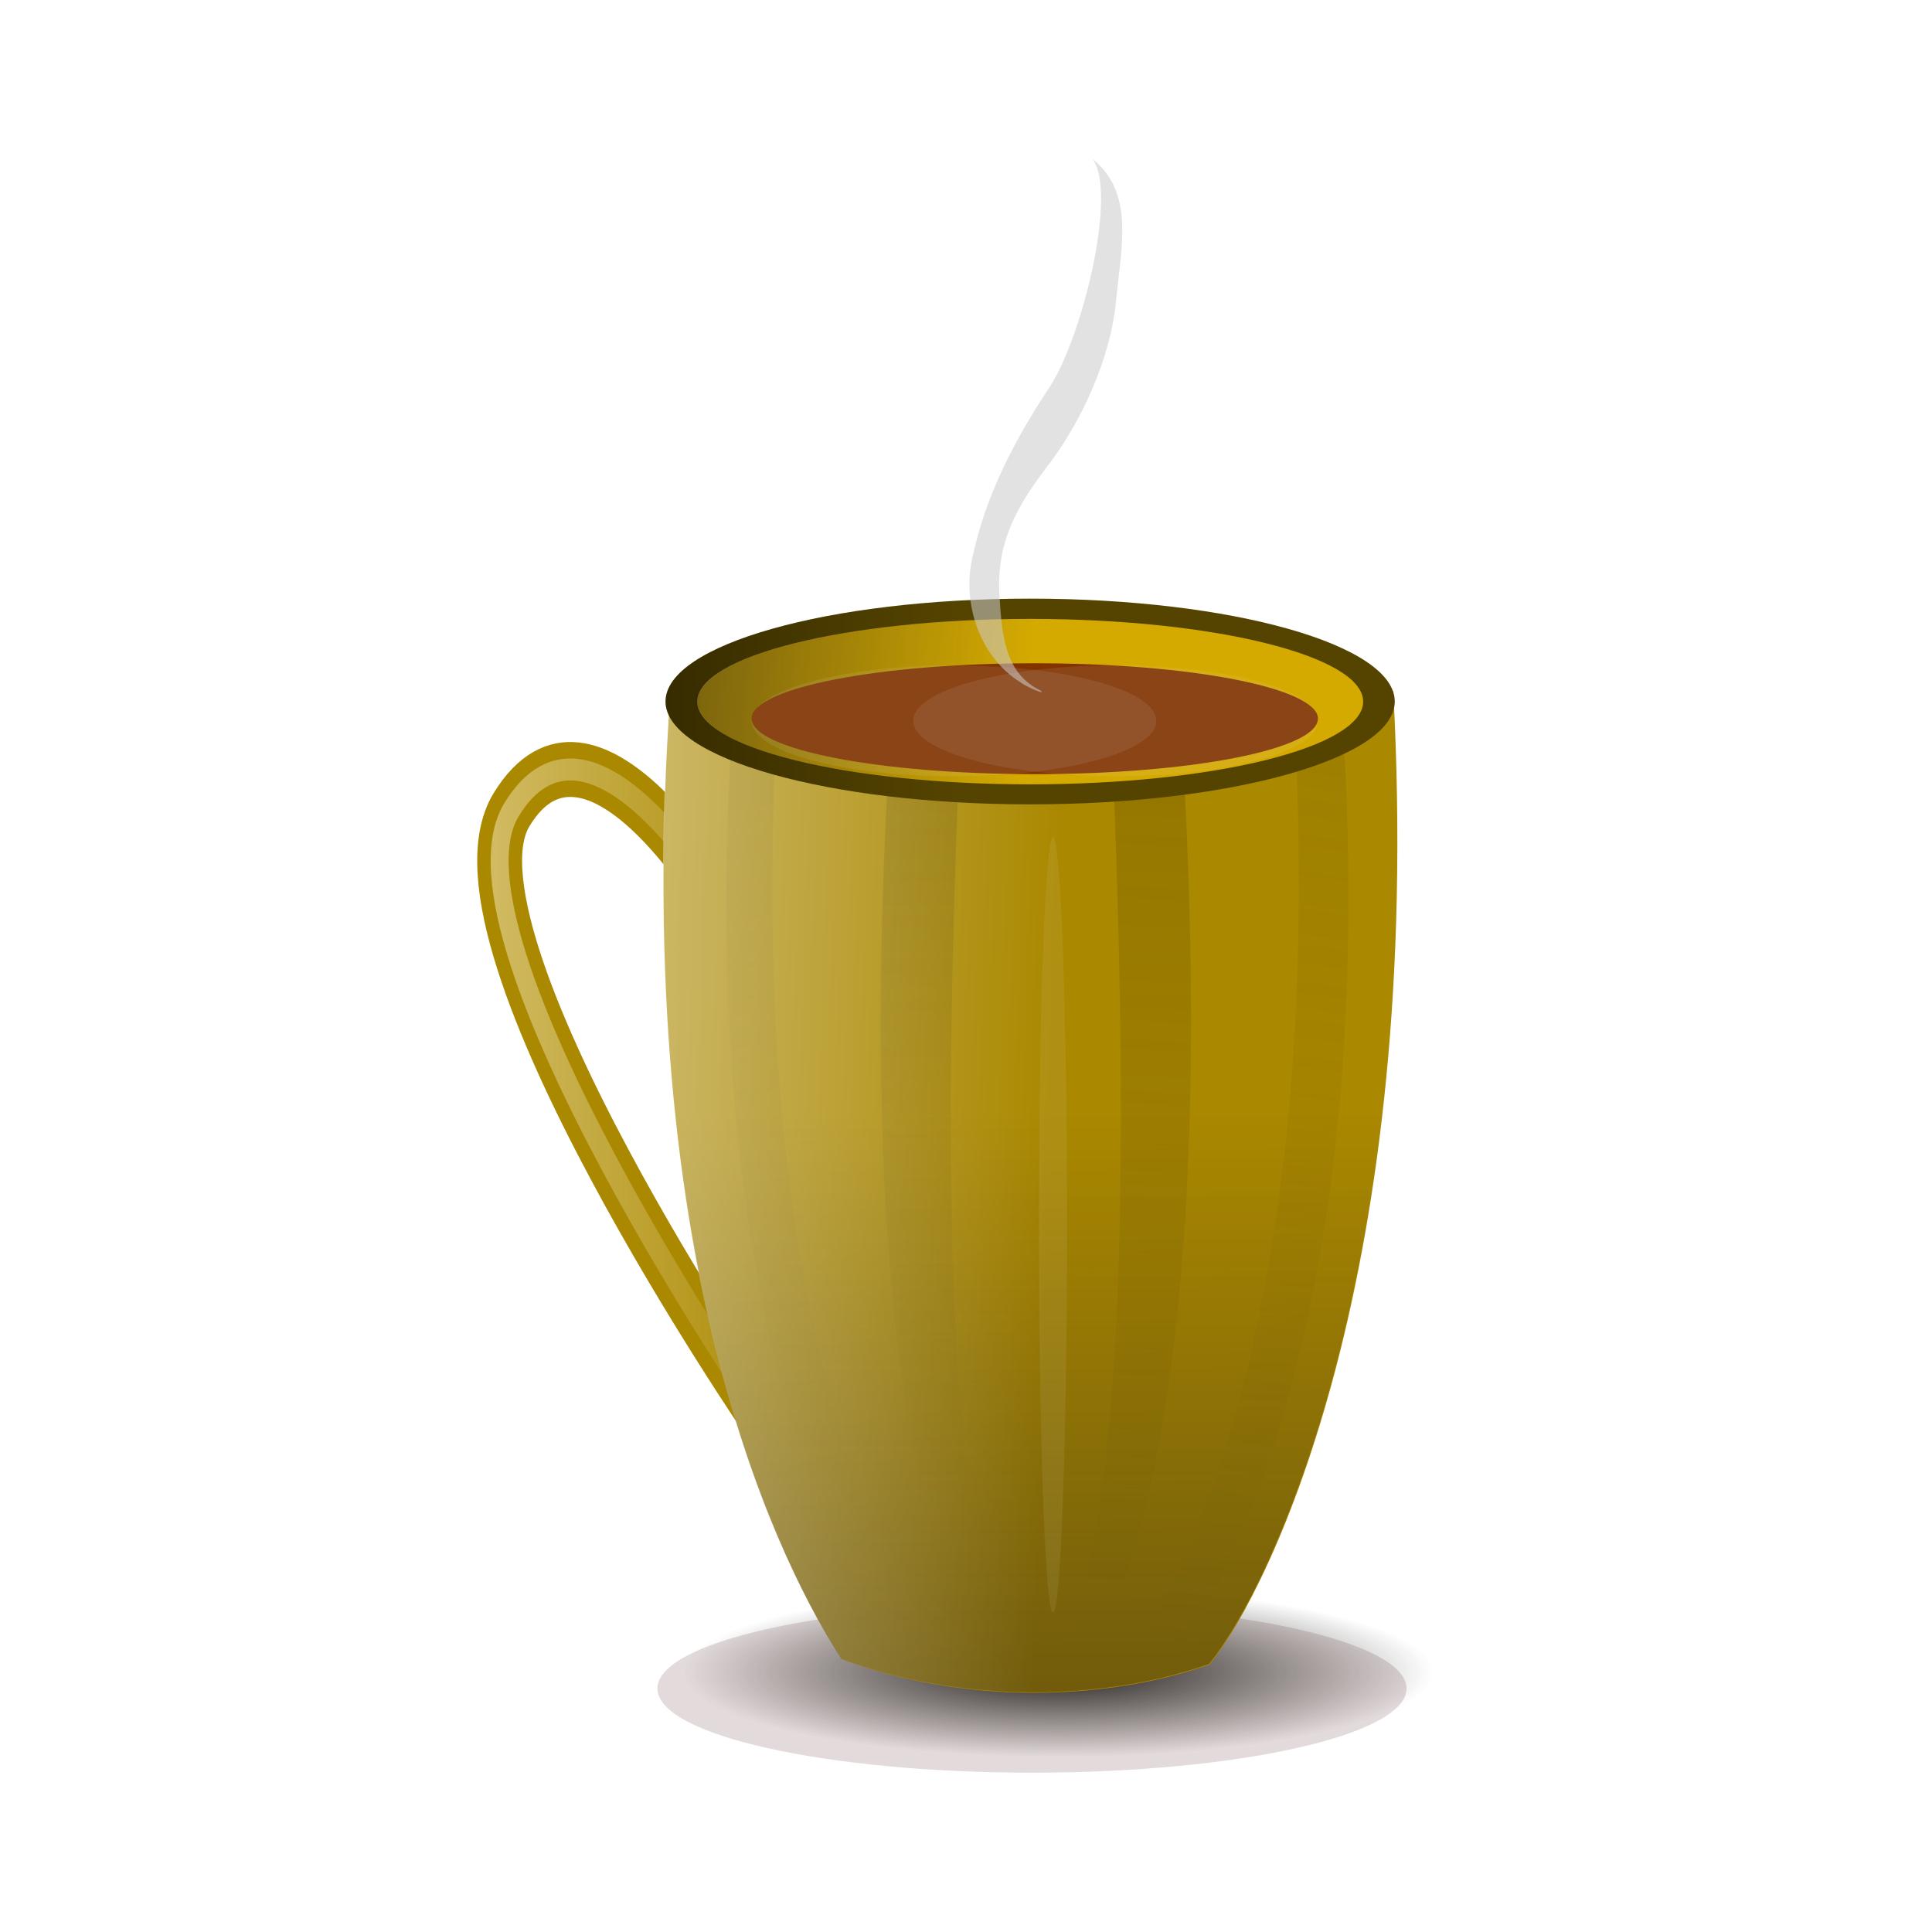 <svg:svg xmlns:dc="http://purl.org/dc/elements/1.1/" xmlns:ns1="http://sodipodi.sourceforge.net/DTD/sodipodi-0.dtd" xmlns:ns2="http://www.inkscape.org/namespaces/inkscape" xmlns:ns4="http://creativecommons.org/ns#" xmlns:rdf="http://www.w3.org/1999/02/22-rdf-syntax-ns#" xmlns:svg="http://www.w3.org/2000/svg" height="316.614" id="svg2" version="1.1" viewBox="-76.623 -21.942 316.614 316.614" width="316.614" ns1:docname="cup.svg" ns2:version="0.48.1 ">
  <svg:defs id="defs4">
    <svg:filter color-interpolation-filters="sRGB" id="filter3885" ns2:collect="always">
      <svg:feGaussianBlur id="feGaussianBlur3887" stdDeviation="11.123" ns2:collect="always" />
    </svg:filter>
    <svg:filter color-interpolation-filters="sRGB" height="1.102" id="filter3941" width="1.356" x="-.178" y="-.051" ns2:collect="always">
      <svg:feGaussianBlur id="feGaussianBlur3943" stdDeviation="10.314" ns2:collect="always" />
    </svg:filter>
    <svg:linearGradient gradientUnits="userSpaceOnUse" id="linearGradient4091" x1="-422.8" x2="-53.305" y1="21.215" y2="21.215" ns2:collect="always">
      <svg:stop id="stop3891" offset="0" style="stop-color:#fff6d5" />
      <svg:stop id="stop3893" offset="1" style="stop-color:#fff6d5;stop-opacity:0" />
    </svg:linearGradient>
    <svg:radialGradient cx="214.84" cy="609.16" gradientTransform="matrix(1 0 0 .226 0 471.61)" gradientUnits="userSpaceOnUse" id="radialGradient4093" r="341.54" ns2:collect="always">
      <svg:stop id="stop3917" offset="0" style="stop-color:#241f1c" />
      <svg:stop id="stop3919" offset="1" style="stop-color:#241f1c;stop-opacity:0" />
    </svg:radialGradient>
    <svg:radialGradient cx="214.84" cy="609.16" gradientTransform="matrix(1 0 0 .225 0 472.3)" gradientUnits="userSpaceOnUse" id="radialGradient4095" r="341.04" ns2:collect="always">
      <svg:stop id="stop3909" offset="0" style="stop-color:#000000" />
      <svg:stop id="stop3911" offset="1" style="stop-color:#000000;stop-opacity:0" />
    </svg:radialGradient>
    <svg:linearGradient gradientUnits="userSpaceOnUse" id="linearGradient4097" x1="430.4" x2="319.6" y1="-272.56" y2="526.7" ns2:collect="always">
      <svg:stop id="stop3857" offset="0" style="stop-color:#806600" />
      <svg:stop id="stop3859" offset="1" style="stop-color:#806600;stop-opacity:0" />
    </svg:linearGradient>
    <svg:linearGradient gradientTransform="translate(3.005 -4.01)" gradientUnits="userSpaceOnUse" id="linearGradient4099" x1="164.33" x2="159.43" y1="892.84" y2="42.499" ns2:collect="always">
      <svg:stop id="stop3841" offset="0" style="stop-color:#241f1c" />
      <svg:stop id="stop3843" offset="1" style="stop-color:#241f1c;stop-opacity:0" />
    </svg:linearGradient>
    <svg:linearGradient gradientUnits="userSpaceOnUse" id="linearGradient4101" x1="-108.47" x2="45.927" y1="-240.49" y2="606.85" ns2:collect="always">
      <svg:stop id="stop3873" offset="0" style="stop-color:#806600" />
      <svg:stop id="stop3875" offset="1" style="stop-color:#806600;stop-opacity:0" />
    </svg:linearGradient>
    <svg:linearGradient gradientUnits="userSpaceOnUse" id="linearGradient4103" x1="59.142" x2="57.291" y1="-249.57" y2="393.44" ns2:collect="always">
      <svg:stop id="stop3865" offset="0" style="stop-color:#554400" />
      <svg:stop id="stop3867" offset="1" style="stop-color:#554400;stop-opacity:0" />
    </svg:linearGradient>
    <svg:linearGradient gradientUnits="userSpaceOnUse" id="linearGradient4105" x1="271.38" x2="230.41" y1="-246.6" y2="504.58" ns2:collect="always">
      <svg:stop id="stop3849" offset="0" style="stop-color:#554400" />
      <svg:stop id="stop3851" offset="1" style="stop-color:#554400;stop-opacity:0" />
    </svg:linearGradient>
    <svg:linearGradient gradientUnits="userSpaceOnUse" id="linearGradient4107" x1="-457.43" x2="175.98" y1="114.55" y2="135.4" ns2:collect="always">
      <svg:stop id="stop4039" offset="0" style="stop-color:#ffffff" />
      <svg:stop id="stop4041" offset="1" style="stop-color:#ffffff;stop-opacity:0" />
    </svg:linearGradient>
    <svg:linearGradient gradientUnits="userSpaceOnUse" id="linearGradient4109" x1="-668.94" x2="86.728" y1="-315.11" y2="-317.75" ns2:collect="always">
      <svg:stop id="stop4027" offset="0" style="stop-color:#000000" />
      <svg:stop id="stop4029" offset="1" style="stop-color:#000000;stop-opacity:0" />
    </svg:linearGradient>
    <svg:linearGradient gradientUnits="userSpaceOnUse" id="linearGradient4111" x1="-515.45" x2="151.99" y1="-393.02" y2="-311.52" ns2:collect="always">
      <svg:stop id="stop3825" offset="0" style="stop-color:#241f1c" />
      <svg:stop id="stop3827" offset="1" style="stop-color:#241f1c;stop-opacity:0" />
    </svg:linearGradient>
  </svg:defs>
  <ns1:namedview bordercolor="#666666" borderopacity="1.0" fit-margin-bottom="0" fit-margin-left="0" fit-margin-right="0" fit-margin-top="0" id="base" pagecolor="#ffffff" showgrid="false" ns2:current-layer="layer1" ns2:cx="80.635116" ns2:cy="108.44033" ns2:document-units="px" ns2:pageopacity="0.0" ns2:pageshadow="2" ns2:window-height="744" ns2:window-maximized="1" ns2:window-width="1280" ns2:window-x="-4" ns2:window-y="-4" ns2:zoom="1.1395974" />
  <svg:g id="layer1" transform="translate(-6.79 77.82)" ns2:groupmode="layer" ns2:label="Layer 1">
    <svg:g id="g3090">
      <svg:g id="g4045" transform="matrix(.18 0 0 .18 70.351 75.955)">
        <svg:g id="g3897" transform="matrix(.817 0 0 1 -8.452 0)">
          <svg:path d="m-141.9-156.21s-143.88-199.47-230.94-82.857c-87.059 116.61 282.84 557.14 282.84 557.14" id="path3771" style="stroke:#aa8800;stroke-linecap:round;stroke-width:50;fill:none" ns1:nodetypes="czc" ns2:connector-curvature="0" />
          <svg:path d="m-141.9-156.21s-143.88-199.47-230.94-82.857c-87.059 116.61 282.84 557.14 282.84 557.14" id="path3879" style="opacity:.707;filter:url(#filter3885);stroke:url(#linearGradient4091);stroke-linecap:round;stroke-width:20;fill:none" ns1:nodetypes="czc" ns2:connector-curvature="0" />
        </svg:g>
        <svg:path d="m555.88 609.16c0 42.317-152.69 76.621-341.04 76.621s-341.04-34.304-341.04-76.621 152.69-76.621 341.04-76.621 341.04 34.304 341.04 76.621z" id="path3903" style="fill:#e3dbdb" transform="translate(-54.085 -48.076)" ns1:cx="214.83931" ns1:cy="609.16223" ns1:rx="341.03864" ns1:ry="76.62101" ns1:type="arc" />
        <svg:path d="m555.88 609.16c0 42.317-152.69 76.621-341.04 76.621s-341.04-34.304-341.04-76.621 152.69-76.621 341.04-76.621 341.04 34.304 341.04 76.621z" id="path3905" style="stroke:url(#radialGradient4095);fill:url(#radialGradient4093)" transform="translate(-30.047 -63.1)" ns1:cx="214.83931" ns1:cy="609.16223" ns1:rx="341.03864" ns1:ry="76.62101" ns1:type="arc" />
        <svg:path d="m322.5 539.22c-95.41 33.68-224.21 36.66-335.07-4.88-49.144-76.15-194.54-345.03-155.64-883.12l657.92 2.019c28.092 528.74-111.1 816.25-167.22 885.98z" id="path2985" style="fill:#aa8800" ns1:nodetypes="ccccc" ns2:connector-curvature="0" />
        <svg:path d="m401.51-283.16c20.861 534.26-112.62 767.72-167.58 839.52-21.768 8.209 36.5-2.391 42.844-4.613 56.114-69.729 196.45-316.29 168.36-845.02z" id="path3760" style="opacity:.238;fill:url(#linearGradient4097)" ns1:nodetypes="ccccc" ns2:connector-curvature="0" />
        <svg:path d="m322.03 538.71c-95.41 33.683-224.21 36.658-335.07-4.876-49.143-76.151-194.53-345.03-155.64-883.12l657.92 2.019c28.092 528.74-111.1 816.25-167.22 885.98z" id="path3783" style="opacity:.683;fill:url(#linearGradient4099)" ns1:nodetypes="ccccc" ns2:connector-curvature="0" />
        <svg:path d="m-73.551-276.26c-20.861 534.27 113.76 760.9 168.72 832.7 21.771 8.21-36.501-0.11-42.845-2.33-49.819-61.91-164.22-262.3-169.61-676.48-0.68-52.337 0.38-108.09 3.531-167.4z" id="path3765" style="opacity:.238;fill:url(#linearGradient4101)" ns1:nodetypes="cccscc" ns2:connector-curvature="0" />
        <svg:path d="m93.3-252.6c-20.861 534.26 10.904 737.15 65.862 808.96 21.768 8.209-19.357 9.62-25.701 6.26-56.113-69.73-132.45-292.07-104.36-820.81z" id="path3767" style="opacity:.238;fill:url(#linearGradient4103)" ns1:nodetypes="ccccc" ns2:connector-curvature="0" />
        <svg:path d="m235.25-258.31c20.861 534.26-10.904 745.11-65.862 816.92-21.768 8.209 20.494 5.07 26.838 2.848 56.114-69.729 131.32-296.62 103.22-825.36z" id="path3769" style="opacity:.238;fill:url(#linearGradient4105)" ns1:nodetypes="ccccc" ns2:connector-curvature="0" />
        <svg:path d="m322.03 538.71c-95.41 33.683-224.21 36.658-335.07-4.876-49.143-76.151-194.53-345.03-155.64-883.12l657.92 2.019c28.092 528.74-111.1 816.25-167.22 885.98z" id="path4035" style="opacity:.683;fill:url(#linearGradient4107)" ns1:nodetypes="ccccc" ns2:connector-curvature="0" />
        <svg:path d="m488.57-319.07c0 34.715-149.66 62.857-334.29 62.857-184.62 0-334.29-28.142-334.29-62.857s149.66-62.857 334.29-62.857c184.62 0 334.29 28.142 334.29 62.857z" id="path3756" style="fill:#554400" transform="matrix(.993 0 0 1.49 5.89 137.88)" ns1:cx="154.28572" ns1:cy="-319.06638" ns1:rx="334.28571" ns1:ry="62.857143" ns1:type="arc" />
        <svg:path d="m488.57-319.07c0 34.715-149.66 62.857-334.29 62.857-184.62 0-334.29-28.142-334.29-62.857s149.66-62.857 334.29-62.857c184.62 0 334.29 28.142 334.29 62.857z" id="path4015" style="fill:url(#linearGradient4109)" transform="matrix(.993 0 0 1.49 5.89 137.88)" ns1:cx="154.28572" ns1:cy="-319.06638" ns1:rx="334.28571" ns1:ry="62.857143" ns1:type="arc" />
        <svg:path d="m488.57-319.07c0 34.715-149.66 62.857-334.29 62.857-184.62 0-334.29-28.142-334.29-62.857s149.66-62.857 334.29-62.857c184.62 0 334.29 28.142 334.29 62.857z" id="path3758" style="fill:#d4aa00" transform="matrix(.907 0 0 1.198 19.132 44.825)" ns1:cx="154.28572" ns1:cy="-319.06638" ns1:rx="334.28571" ns1:ry="62.857143" ns1:type="arc" />
        <svg:path d="m488.57-319.07c0 34.715-149.66 62.857-334.29 62.857-184.62 0-334.29-28.142-334.29-62.857s149.66-62.857 334.29-62.857c184.62 0 334.29 28.142 334.29 62.857z" id="path3821" style="fill:url(#linearGradient4111)" transform="matrix(.907 0 0 1.198 18.149 44.635)" ns1:cx="154.28572" ns1:cy="-319.06638" ns1:rx="334.28571" ns1:ry="62.857143" ns1:type="arc" />
        <svg:path d="m488.57-319.07c0 34.715-149.66 62.857-334.29 62.857-184.62 0-334.29-28.142-334.29-62.857s149.66-62.857 334.29-62.857c184.62 0 334.29 28.142 334.29 62.857z" id="path3819" style="fill:#803300" transform="matrix(.771 0 0 .803 44.377 -65.659)" ns1:cx="154.28572" ns1:cy="-319.06638" ns1:rx="334.28571" ns1:ry="62.857143" ns1:type="arc" />
        <svg:path d="m488.57-319.07c0 34.715-149.66 62.857-334.29 62.857-184.62 0-334.29-28.142-334.29-62.857s149.66-62.857 334.29-62.857c184.62 0 334.29 28.142 334.29 62.857z" id="path3923" style="opacity:.101;fill:#e3dedb" transform="matrix(.551 0 0 .803 4.737 -63.693)" ns1:cx="154.28572" ns1:cy="-319.06638" ns1:rx="334.28571" ns1:ry="62.857143" ns1:type="arc" />
        <svg:path d="m488.57-319.07c0 34.715-149.66 62.857-334.29 62.857-184.62 0-334.29-28.142-334.29-62.857s149.66-62.857 334.29-62.857c184.62 0 334.29 28.142 334.29 62.857z" id="path3925" style="opacity:.101;fill:#e3dedb" transform="matrix(.551 0 0 .803 151.86 -63.748)" ns1:cx="154.28572" ns1:cy="-319.06638" ns1:rx="334.28571" ns1:ry="62.857143" ns1:type="arc" />
        <svg:path d="m206.44 139.1c0 194.91-8.803 352.92-19.661 352.92-10.859 0-19.661-158.01-19.661-352.92s8.803-352.92 19.661-352.92c10.859 0 19.661 158.01 19.661 352.92z" id="path4033" style="opacity:.072;fill:#ffffff" transform="matrix(0.65 0 0 1 58.492 0)" ns1:cx="186.78192" ns1:cy="139.09692" ns1:rx="19.661255" ns1:ry="352.91953" ns1:type="arc" />
      </svg:g>
      <svg:path d="m215.74-831.61c38.061 30.376 26.657 78.464 21.706 127.47-4.455 53.202-31.731 112.29-62.504 152.3-28.128 36.526-47.014 69.949-43.743 118.93 2.304 36.997 5.572 70.311 37.73 85.581 4.904 4.49-14.563-4.214-19.244-8.043-36.69-23.202-53.23-72.152-42.842-114.75 12.389-57.392 39.615-108.02 70.669-154.74 30.455-48.355 60.944-177.61 38.228-206.75z" id="path3933" style="opacity:.745;filter:url(#filter3941);fill-rule:evenodd;fill:#cccccc" transform="matrix(.18 0 0 .18 70.351 75.955)" ns1:nodetypes="ccccccccc" ns2:connector-curvature="0" />
    </svg:g>
  </svg:g>
</svg:svg>